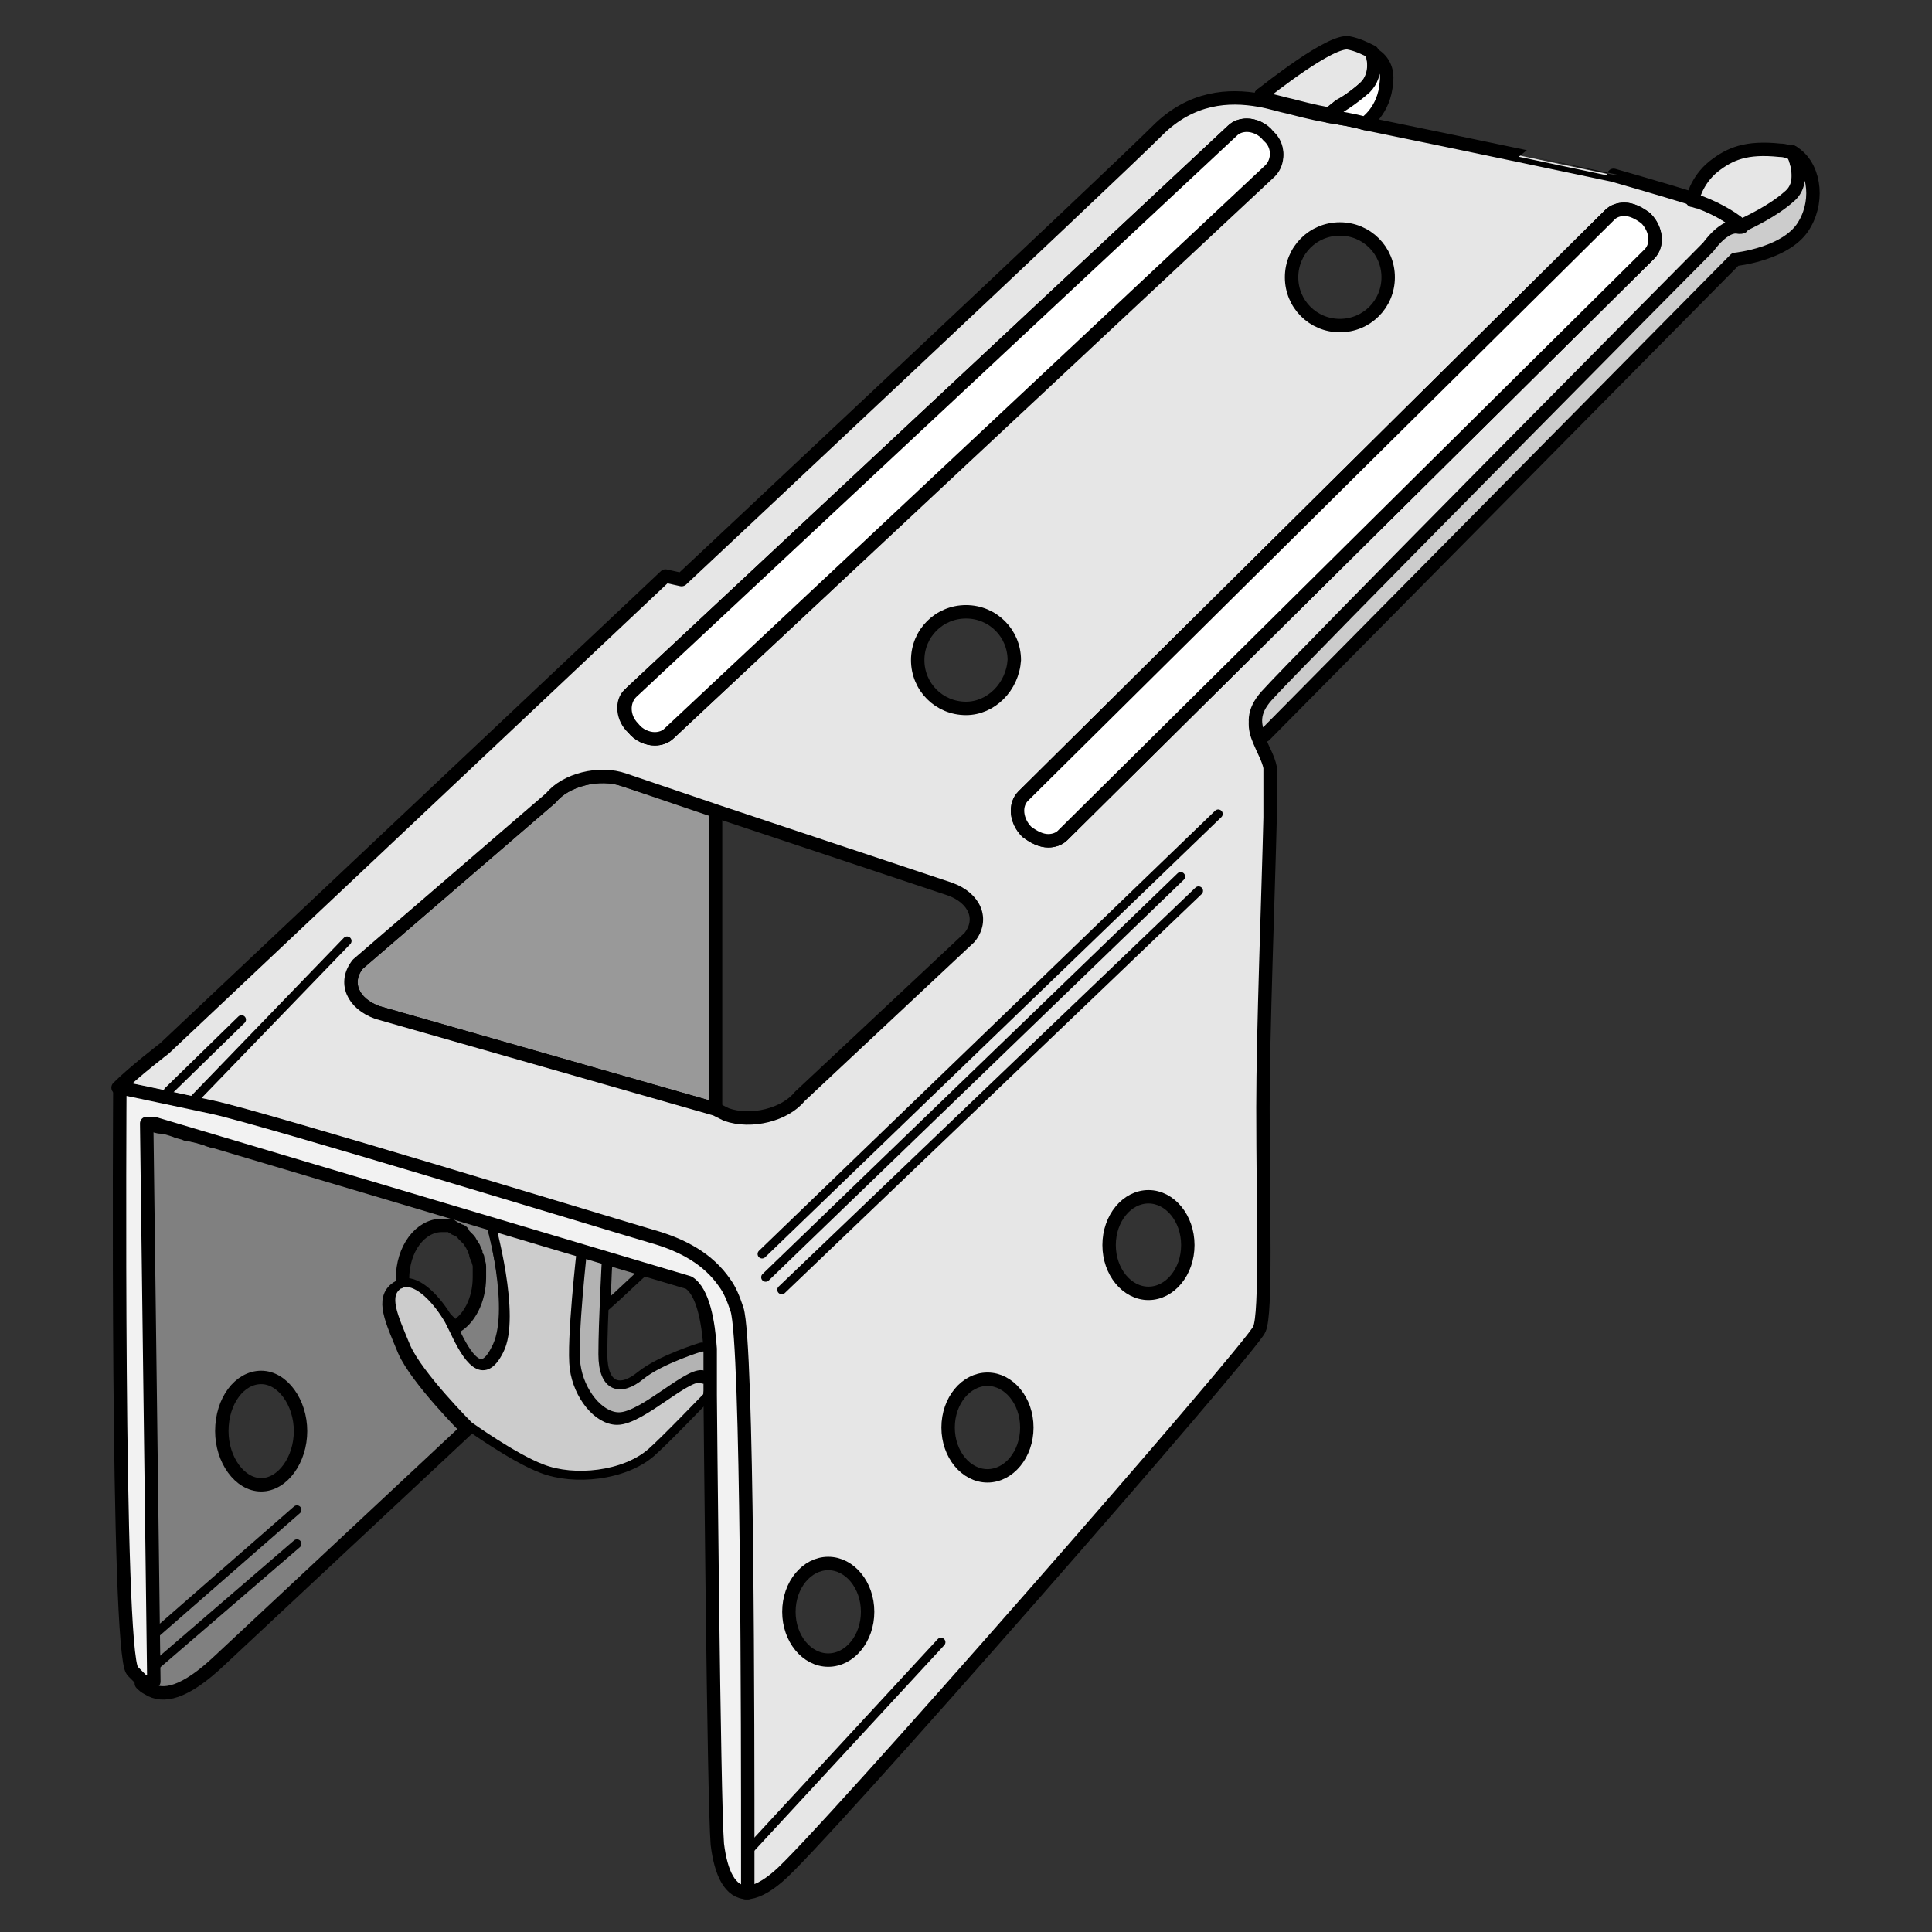 <?xml version="1.0" encoding="utf-8"?>
<!-- Generator: Adobe Illustrator 21.1.0, SVG Export Plug-In . SVG Version: 6.00 Build 0)  -->
<svg version="1.1" id="Layer_1" xmlns="http://www.w3.org/2000/svg" xmlns:xlink="http://www.w3.org/1999/xlink" x="0px" y="0px"
	 width="108px" height="108px" viewBox="0 0 108 108" style="enable-background:new 0 0 108 108;" xml:space="preserve">
<rect x="0" y="0" width="108" height="108" fill="#333333" stroke="none"/>
<style type="text/css">
	.st0{fill:#808080;stroke:#000000;stroke-width:0.5;stroke-linecap:round;stroke-linejoin:round;stroke-miterlimit:10;}
	.st1{fill:#B3B3B3;stroke:#000000;stroke-width:0.5;stroke-linecap:round;stroke-linejoin:round;stroke-miterlimit:10;}
	.st2{fill:#808080;stroke:#000000;stroke-width:0.75;stroke-linecap:round;stroke-linejoin:round;stroke-miterlimit:10;}
	.st3{fill:#CCCCCC;stroke:#000000;stroke-width:0.5;stroke-linecap:round;stroke-linejoin:round;stroke-miterlimit:10;}
	.st4{fill:#999999;stroke:#000000;stroke-width:0.75;stroke-linecap:round;stroke-linejoin:round;stroke-miterlimit:10;}
	.st5{fill:none;stroke:#000000;stroke-width:0.75;stroke-linecap:round;stroke-linejoin:round;stroke-miterlimit:10;}
	.st6{fill:#E6E6E6;stroke:#000000;stroke-width:0.75;stroke-linecap:round;stroke-linejoin:round;stroke-miterlimit:10;}
	.st7{fill:#F2F2F2;stroke:#000000;stroke-width:0.75;stroke-linecap:round;stroke-linejoin:round;stroke-miterlimit:10;}
	.st8{fill:#FFFFFF;stroke:#000000;stroke-width:0.75;stroke-linecap:round;stroke-linejoin:round;stroke-miterlimit:10;}
	.st9{fill:#CCCCCC;stroke:#000000;stroke-width:0.75;stroke-linecap:round;stroke-linejoin:round;stroke-miterlimit:10;}
	.st10{fill:none;stroke:#000000;stroke-width:0.5;stroke-linecap:round;stroke-linejoin:round;stroke-miterlimit:10;}
</style>
<g>
	<path class="st0" d="M34,70L34,70.3c0,0-0.1,1.3-0.1,2.7c0.8-0.7,1.6-1.5,2.4-2.2C35.6,70.5,34.9,70.3,34,70z"/>
	<path class="st1" d="M39.6,75.3l-0.4,0c0,0-2.3,0.7-3.4,1.6c-1.1,0.9-2.1,0.7-2.1-1.2c0-1.8,0.2-5.4,0.2-5.4L34,70
		c-0.4-0.1-0.9-0.3-1.4-0.4c0,0-0.6,5.2-0.4,6.7c0.2,1.5,1.3,2.9,2.4,2.9c1.4,0,4.1-2.8,4.8-2.3h0.3C39.7,76.4,39.7,75.8,39.6,75.3z
		 M97.4,12.6C97.4,12.6,97.4,12.6,97.4,12.6c-0.1,0-0.2,0.1-0.2,0.1C97.4,12.8,97.4,12.7,97.4,12.6z"/>
	<path class="st2" d="M27.5,68.1L27.5,68.1c-0.6-0.2-1.2-0.4-1.9-0.6c-0.1,0-0.1,0-0.2-0.1c-0.4-0.1-0.8-0.2-1.2-0.3
		c0,0-0.1,0-0.1,0c-0.1,0-0.1,0-0.2,0c-0.5-0.1-0.9-0.3-1.4-0.4c-1.8-0.5-3.5-1-5.1-1.4c-0.3-0.1-0.6-0.2-0.9-0.3
		c-0.5-0.1-1-0.3-1.5-0.4c-0.6-0.2-1.3-0.3-1.8-0.5c0,0,0,0-0.1,0c-0.2-0.1-0.4-0.1-0.6-0.2c-0.1,0-0.2-0.1-0.3-0.1c0,0,0,0-0.1,0
		c0,0-0.1,0-0.1,0c-0.2,0-0.4-0.1-0.6-0.2c-0.1,0-0.3-0.1-0.4-0.1c-0.2,0-0.4-0.1-0.6-0.1c-0.2-0.1-0.4-0.1-0.6-0.2
		c-0.3-0.1-0.6-0.2-0.8-0.2c-0.2,0-0.4-0.1-0.5-0.1c-0.1,0-0.1,0-0.2,0c-0.1,0-0.1,0-0.2,0c0,0,0,0,0,0c0,0,0,0,0,0l0.4,31.2l-0.6,0
		c0.1,0.1,0.2,0.2,0.4,0.3c0,0,0,0,0,0c0.8,0.5,2,0.3,4-1.6c3-2.8,13.8-12.9,13.8-12.9s-2.8-2.8-3.5-4.4c-0.7-1.7-1.3-2.9-0.4-3.5
		c0.1,0,0.2-0.1,0.3-0.1c0-0.1,0-0.3,0-0.4c0-1.7,1-3,2.2-3c0.1,0,0.2,0,0.3,0c0,0,0.1,0,0.1,0h0c0.1,0,0.1,0,0.2,0.1
		c0.1,0,0.1,0.1,0.2,0.1c0.1,0,0.1,0.1,0.2,0.1c0.1,0,0.2,0.1,0.2,0.2c0.1,0.1,0.2,0.2,0.3,0.3c0,0,0,0,0,0c0.1,0.1,0.1,0.2,0.2,0.3
		c0,0.1,0.1,0.1,0.1,0.2c0,0.1,0,0.1,0.1,0.2c0,0,0,0.1,0,0.1c0,0,0,0,0,0c0,0.1,0,0.1,0.1,0.2c0,0.2,0.1,0.3,0.1,0.5
		c0,0.2,0,0.4,0,0.6c0,1.3-0.6,2.4-1.4,2.8l-0.4-0.4c0.1,0.2,0.2,0.4,0.3,0.6c0.7,1.5,1.6,2.9,2.5,1.1C29,73.4,27.5,68.1,27.5,68.1z
		 M14.6,83c-1.2,0-2.2-1.4-2.2-3c0-1.7,1-3,2.2-3c1.2,0,2.2,1.4,2.2,3C16.8,81.6,15.8,83,14.6,83z"/>
	<path class="st3" d="M39.7,76.9c0,0.4,0,0.7,0,1c-0.3,0.3-2.5,2.6-3.3,3.3c-1.5,1.3-4.3,1.6-6.1,0.9c-1.6-0.6-4.1-2.4-4.1-2.4
		s-2.8-2.8-3.5-4.4c-0.7-1.7-1.3-2.9-0.4-3.5c0.1,0,0.2-0.1,0.3-0.1c0.8-0.1,1.8,0.9,2.5,2.1c0.1,0.2,0.2,0.4,0.3,0.6
		c0.7,1.5,1.6,2.9,2.5,1.1c1-1.9-0.5-7.2-0.5-7.2l0,0c0.1,0,0.2,0.1,0.3,0.1h0c1.7,0.5,3.3,1,4.8,1.4c0,0-0.6,5.2-0.4,6.7
		c0.2,1.5,1.3,2.9,2.4,2.9c1.4,0,4.1-2.8,4.8-2.3H39.7z"/>
	<path class="st4" d="M40.2,45.3L40,45.7v16L40,62l-18.9-5.4c-1.4-0.5-1.9-1.7-1.1-2.7l10.8-9.3c0.8-1,2.7-1.5,4.1-1L40.2,45.3z"/>
	<path class="st5" d="M39.7,77.9c0,0.3,0,0.5,0,0.5"/>
	<path class="st6" d="M95,11.2c-0.1,0-0.3-0.1-0.4-0.1c-1.6-0.5-4.4-1.3-4.4-1.3S81.7,8,76.3,6.9c-0.7-0.2-1.4-0.3-2-0.4
		c-1.1-0.2-1.8-0.4-2.2-0.5c-0.5-0.1-1.1-0.3-1.7-0.4c0,0,0,0,0,0c-1.7-0.3-3.8-0.2-5.7,1.7c-2.6,2.6-26.6,25.1-26.6,25.1l-0.9-0.2
		l-28,26.4c0,0-1.7,1.3-2.6,2.2c0,0,2.4,0.5,5.2,1.1c2.8,0.6,22.1,6.5,24.5,7.2c1.8,0.5,3.2,1.3,4.1,2.6c0.3,0.4,0.5,0.9,0.7,1.5
		c0.6,1.9,0.6,23.8,0.6,30.6c0,1.3,0,2,0,2c0.5,0,1.1-0.3,1.8-0.9c2.2-1.8,26.6-29.7,26.9-30.6c0.4-0.9,0.2-6.6,0.2-12.4
		c0-4.2,0.3-12,0.4-16.2c0-1.5,0-2.5,0-2.8c-0.1-0.5-0.4-1-0.6-1.5c-0.3-0.7-0.4-1.4,0.4-2.3c1.5-1.7,24.7-25.1,24.7-25.1
		s0.9-1.3,1.7-1.1c0,0,0.1,0,0.2-0.1C97.2,12.4,96.1,11.7,95,11.2z M74.9,12.8c1.5,0,2.7,1.2,2.7,2.7c0,1.5-1.2,2.7-2.7,2.7
		s-2.7-1.2-2.7-2.7S73.4,12.8,74.9,12.8z M35.2,38.8L68.9,7.3C69.1,7.1,69.4,7,69.7,7c0.4,0,0.9,0.2,1.2,0.6c0.6,0.6,0.6,1.5,0.1,2
		L37.4,41c-0.2,0.2-0.5,0.3-0.8,0.3c-0.4,0-0.9-0.2-1.2-0.6C34.8,40.2,34.7,39.2,35.2,38.8z M54,39.6c-1.5,0-2.7-1.2-2.7-2.7
		c0-1.5,1.2-2.7,2.7-2.7c1.5,0,2.7,1.2,2.7,2.7C56.6,38.4,55.4,39.6,54,39.6z M40,62l-18.9-5.4c-1.4-0.5-1.9-1.7-1.1-2.7l10.8-9.3
		c0.8-1,2.7-1.5,4.1-1l5.3,1.8l12.9,4.3c1.4,0.5,1.9,1.7,1.1,2.7l-9.5,8.9c-0.8,1-2.7,1.5-4.1,1L40,62z M46.3,92.8
		c-1.2,0-2.2-1.2-2.2-2.7c0-1.5,1-2.7,2.2-2.7c1.2,0,2.2,1.2,2.2,2.7C48.5,91.6,47.5,92.8,46.3,92.8z M55.2,82.5
		c-1.2,0-2.2-1.2-2.2-2.7c0-1.5,1-2.7,2.2-2.7c1.2,0,2.2,1.2,2.2,2.7C57.4,81.3,56.4,82.5,55.2,82.5z M64.2,72.3
		c-1.2,0-2.2-1.2-2.2-2.7s1-2.7,2.2-2.7c1.2,0,2.2,1.2,2.2,2.7S65.4,72.3,64.2,72.3z M92.2,14.2L59.4,46.7c-0.2,0.2-0.5,0.3-0.8,0.3
		c-0.4,0-0.8-0.2-1.2-0.5c-0.6-0.6-0.7-1.5-0.2-2L90,12c0.2-0.2,0.5-0.3,0.8-0.3c0.4,0,0.8,0.2,1.2,0.5
		C92.6,12.8,92.7,13.7,92.2,14.2z"/>
	<path class="st7" d="M8.6,62.8c-0.1,0-0.1,0-0.2,0c-0.1,0-0.1,0-0.2,0c0,0,0,0,0,0c0,0,0,0,0,0l0.4,31.2l-0.6,0
		c-0.2-0.2-0.4-0.4-0.6-0.6c-0.9-1.1-0.7-32.6-0.7-32.6s2.4,0.5,5.2,1.1c2.8,0.6,22.1,6.5,24.5,7.2c1.8,0.5,3.2,1.3,4.1,2.6
		c0.3,0.4,0.5,0.9,0.7,1.5c0.6,1.9,0.6,23.8,0.6,30.6c0,1.3,0,2,0,2c-1,0-1.5-1.1-1.7-2.7c-0.2-2.4-0.4-25.1-0.4-25.1s0,0,0,0
		c0-0.2,0-0.6,0-1c0-0.5,0-1,0-1.6c-0.1-1.5-0.4-3.2-1.2-3.7L8.6,62.8z"/>
	<path class="st7" d="M27.9,68.2"/>
	<path class="st8" d="M71,9.5L37.4,41c-0.2,0.2-0.5,0.3-0.8,0.3c-0.4,0-0.9-0.2-1.2-0.6c-0.6-0.6-0.6-1.5-0.1-2L68.9,7.3
		C69.1,7.1,69.4,7,69.7,7c0.4,0,0.9,0.2,1.2,0.6C71.5,8.1,71.5,9,71,9.5z"/>
	<path class="st8" d="M92.2,14.2L59.4,46.7c-0.2,0.2-0.5,0.3-0.8,0.3c-0.4,0-0.8-0.2-1.2-0.5c-0.6-0.6-0.7-1.5-0.2-2L90,12
		c0.2-0.2,0.5-0.3,0.8-0.3c0.4,0,0.8,0.2,1.2,0.5C92.6,12.8,92.7,13.7,92.2,14.2z"/>
	<path class="st6" d="M100,11.1c-0.9,0.7-2.2,1.4-2.6,1.6c0,0,0,0,0,0c-0.2-0.3-1.3-1-2.4-1.4c-0.1,0-0.3-0.1-0.4-0.1
		c0,0,0.2-1.1,1.2-1.9c0.9-0.7,1.8-1.1,3.7-0.9c0.3,0,0.5,0.1,0.8,0.2C100.3,8.8,101,10.2,100,11.1z"/>
	<path class="st9" d="M100.9,12.5c-0.9,1.7-3.9,2-3.9,2L70.7,41.1l-0.3,0.1c-0.3-0.7-0.4-1.4,0.4-2.3c1.5-1.7,24.7-25.1,24.7-25.1
		s0.9-1.3,1.7-1.1c0.2,0,0.2,0,0.2-0.1c0.4-0.2,1.7-0.8,2.6-1.6c1-0.8,0.3-2.3,0.2-2.5C101.4,9.2,101.7,11.1,100.9,12.5z"/>
	<path class="st6" d="M76.4,4.8c-0.7,0.7-1.5,1.1-1.5,1.1l-0.5,0.4l0,0.1c-1.1-0.2-1.8-0.4-2.2-0.5c-0.5-0.1-1.1-0.3-1.7-0.4l0-0.2
		c0.4-0.3,3.9-3.1,4.9-2.9c0.5,0.1,0.9,0.3,1.3,0.5l0,0C76.7,3,77.1,4.1,76.4,4.8z"/>
	<path class="st8" d="M77.5,4.6c-0.1,1.6-1.2,2.3-1.2,2.3c-0.7-0.2-1.4-0.3-2-0.4l0-0.1l0.5-0.4c0,0,0.7-0.4,1.5-1.1
		C77.1,4.1,76.7,3,76.7,3l0,0C77.3,3.3,77.6,3.9,77.5,4.6z"/>
	<path class="st5" d="M70.5,5.3C70.5,5.3,70.5,5.4,70.5,5.3"/>
	<path class="st5" d="M100.2,8.5C100.2,8.5,100.2,8.5,100.2,8.5"/>
	<g>
		<line class="st10" x1="10.9" y1="61.4" x2="19.4" y2="52.6"/>
		<line class="st10" x1="9.4" y1="61" x2="13.5" y2="57"/>
		<line class="st10" x1="68.1" y1="45.5" x2="42.6" y2="70.1"/>
		<line class="st10" x1="67" y1="49.8" x2="43.7" y2="72.1"/>
		<line class="st10" x1="66" y1="49" x2="42.8" y2="71.4"/>
		<line class="st10" x1="41.7" y1="103.6" x2="52.6" y2="91.8"/>
		<line class="st10" x1="8.7" y1="91.3" x2="16.6" y2="84.4"/>
		<line class="st10" x1="8.7" y1="93.1" x2="16.6" y2="86.3"/>
	</g>
</g>
</svg>
